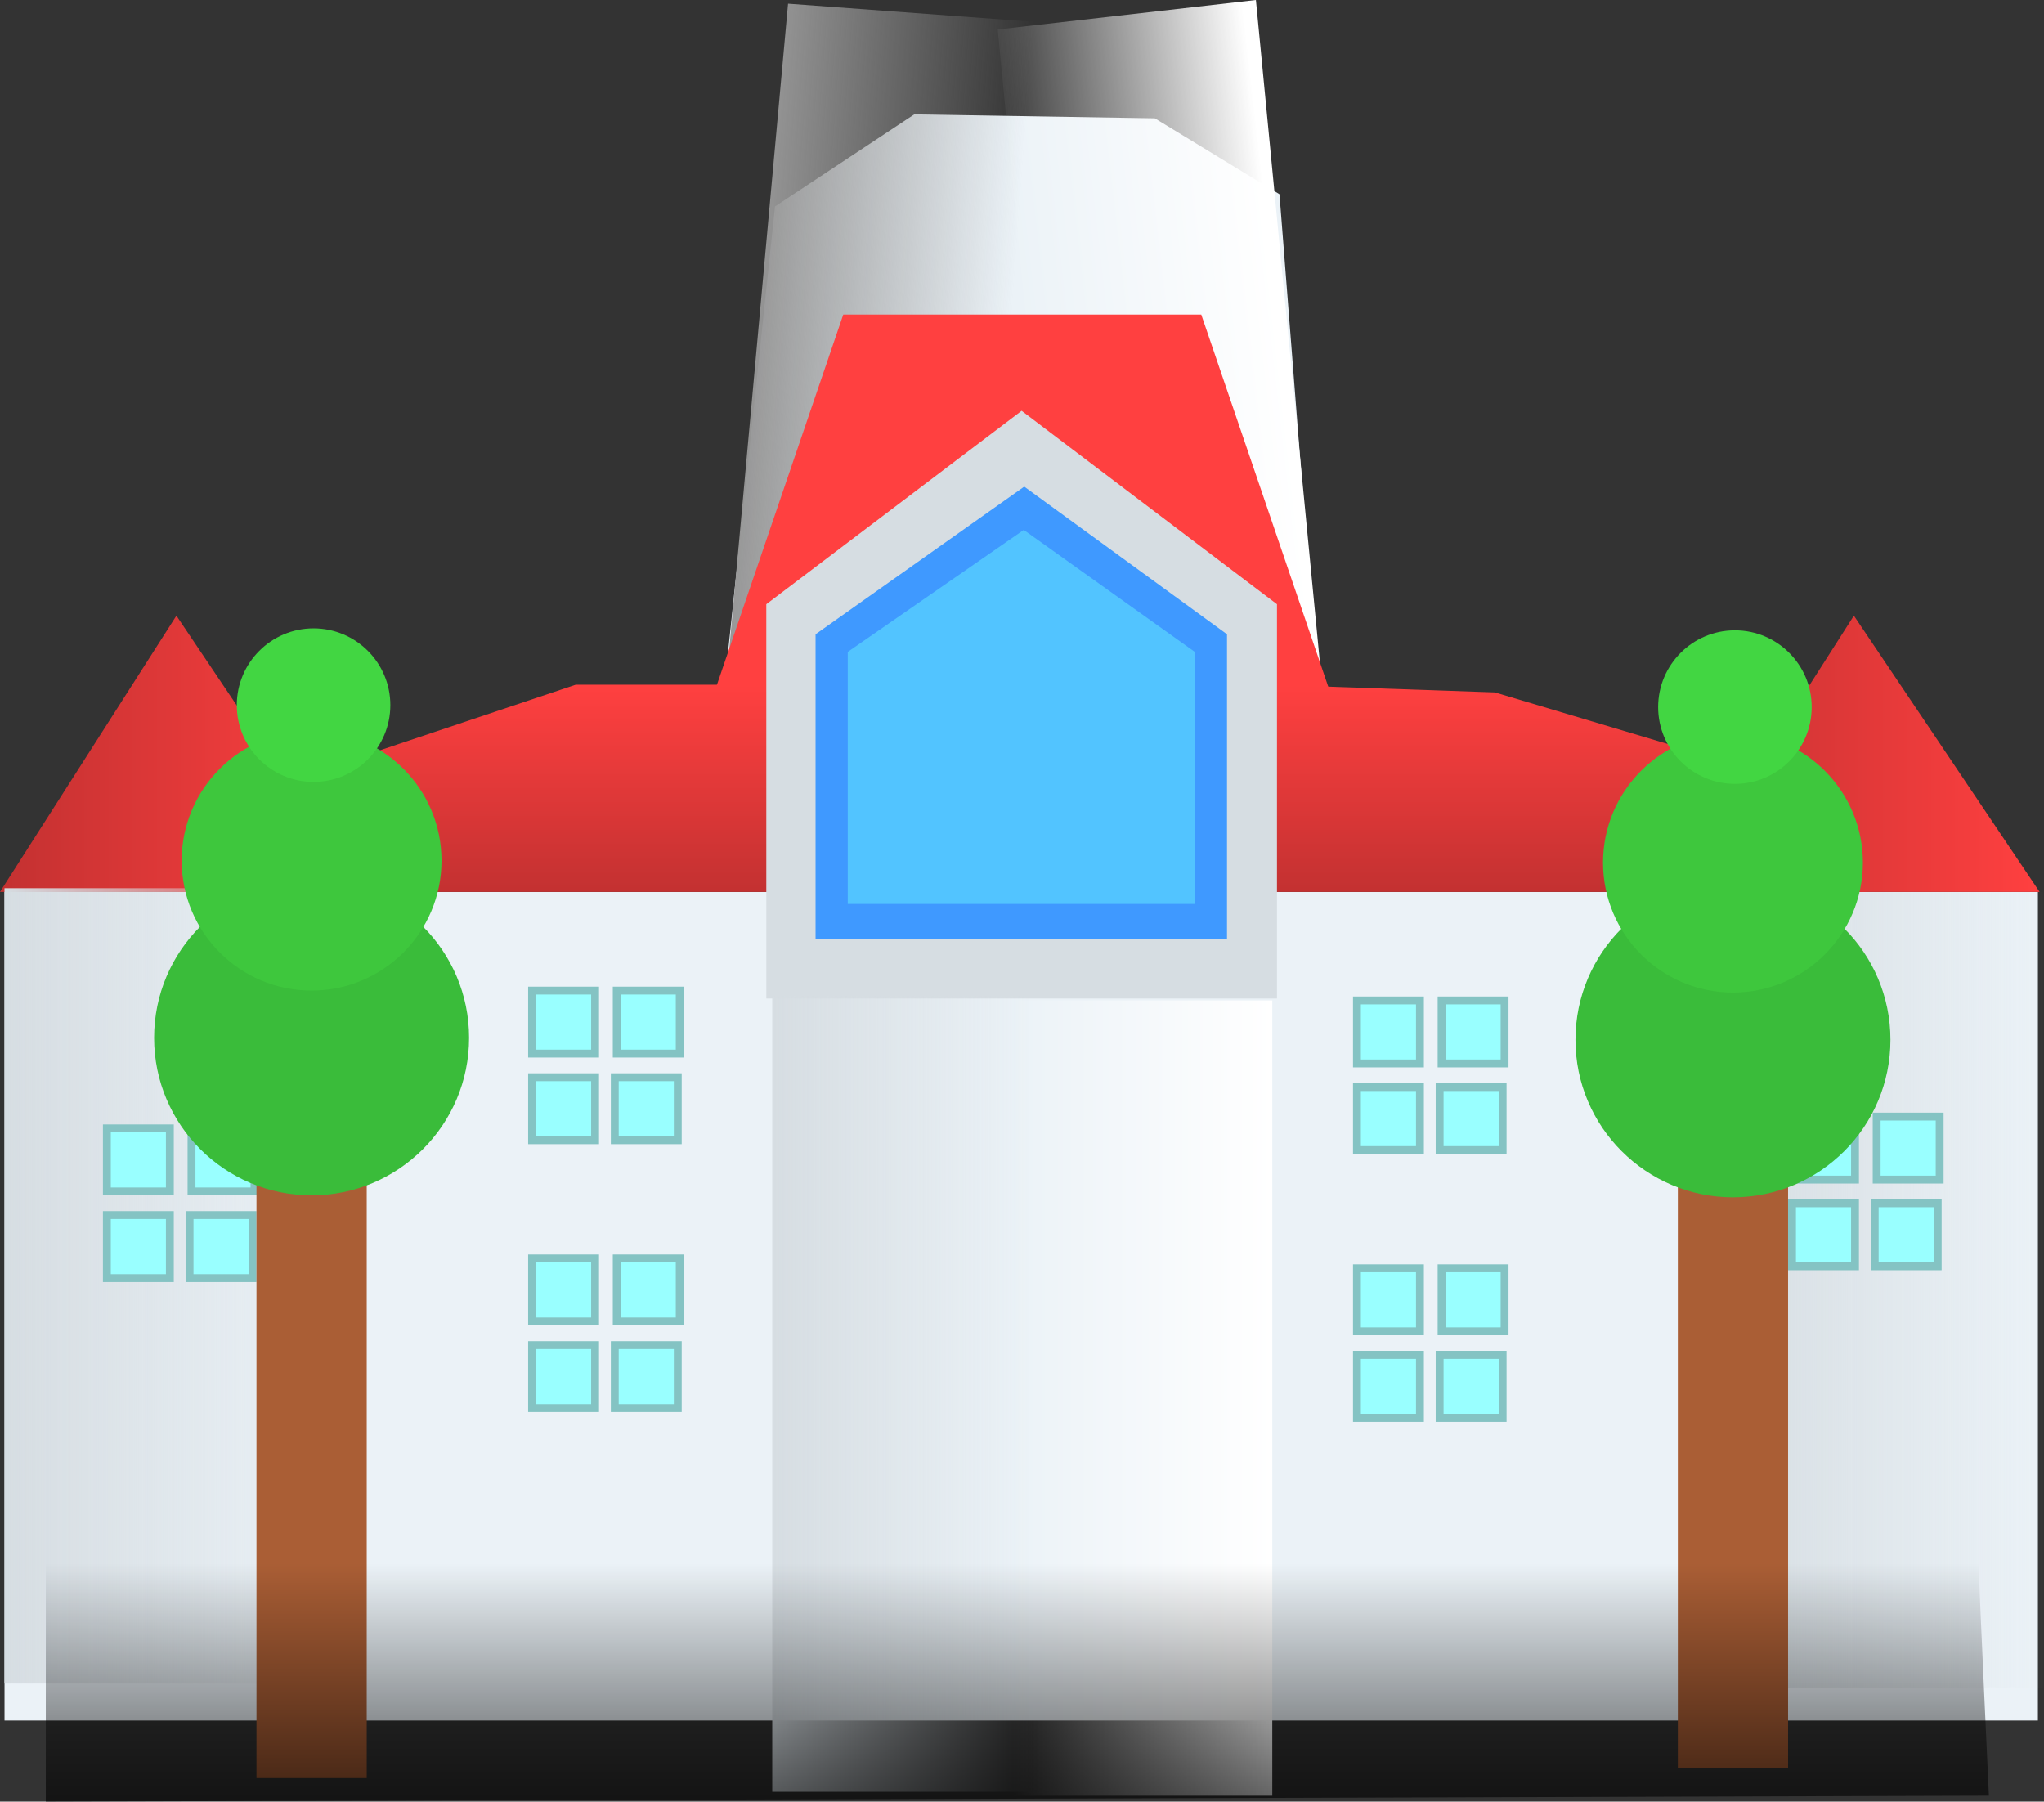 <svg version="1.1" xmlns="http://www.w3.org/2000/svg" xmlns:xlink="http://www.w3.org/1999/xlink" width="519.14" height="457.576" viewBox="0,0,519.14,457.576"><rect x="0" y="0" width="519.14" height="457.576" fill="#333333" stroke="none"/><defs><linearGradient x1="307.782" y1="11.24" x2="242.207" y2="18.718" gradientUnits="userSpaceOnUse" id="color-1"><stop offset="0" stop-color="#ffffff"/><stop offset="1" stop-color="#ffffff" stop-opacity="0"/></linearGradient><linearGradient x1="170.083" y1="12.551" x2="235.905" y2="17.407" gradientUnits="userSpaceOnUse" id="color-2"><stop offset="0" stop-color="#979797"/><stop offset="1" stop-color="#979797" stop-opacity="0"/></linearGradient><linearGradient x1="240.259" y1="84.797" x2="240.259" y2="137.412" gradientUnits="userSpaceOnUse" id="color-3"><stop offset="0" stop-color="#ff4040"/><stop offset="1" stop-color="#c33131"/></linearGradient><linearGradient x1="-19.14" y1="102.335" x2="72.829" y2="102.335" gradientUnits="userSpaceOnUse" id="color-4"><stop offset="0" stop-color="#c33131"/><stop offset="1" stop-color="#ff4040"/></linearGradient><linearGradient x1="406.91" y1="102.335" x2="498.879" y2="102.335" gradientUnits="userSpaceOnUse" id="color-5"><stop offset="0" stop-color="#c33131"/><stop offset="1" stop-color="#ff4040"/></linearGradient><linearGradient x1="-18" y1="237.477" x2="66" y2="237.477" gradientUnits="userSpaceOnUse" id="color-6"><stop offset="0" stop-color="#d6dde2"/><stop offset="1" stop-color="#d6dde2" stop-opacity="0"/></linearGradient><linearGradient x1="416" y1="238.477" x2="500" y2="238.477" gradientUnits="userSpaceOnUse" id="color-7"><stop offset="0" stop-color="#d6dde2"/><stop offset="1" stop-color="#d6dde2" stop-opacity="0"/></linearGradient><linearGradient x1="176.997" y1="264.979" x2="242.997" y2="264.979" gradientUnits="userSpaceOnUse" id="color-8"><stop offset="0" stop-color="#d6dde2"/><stop offset="1" stop-color="#d6dde2" stop-opacity="0"/></linearGradient><linearGradient x1="303.997" y1="265.979" x2="237.997" y2="265.979" gradientUnits="userSpaceOnUse" id="color-9"><stop offset="0" stop-color="#ffffff"/><stop offset="1" stop-color="#ffffff" stop-opacity="0"/></linearGradient><linearGradient x1="567.899" y1="308.004" x2="567.899" y2="406.004" gradientUnits="userSpaceOnUse" id="color-10"><stop offset="0" stop-color="#000000" stop-opacity="0"/><stop offset="1" stop-color="#000000"/></linearGradient></defs><g transform="translate(19.14,89.11)"><g data-paper-data="{&quot;isPaintingLayer&quot;:true}" fill-rule="nonzero" stroke-linejoin="miter" stroke-miterlimit="10" stroke-dasharray="" stroke-dashoffset="0" style="mix-blend-mode: normal"><path d="M-17.991,137.412h516.44v210.462h-516.44z" data-paper-data="{&quot;origPos&quot;:null}" fill="#ebf2f7" stroke="none" stroke-width="9.464" stroke-linecap="butt"/><g data-paper-data="{&quot;index&quot;:null}" stroke="none"><path d="M177.691,-36.676l35.373,-23.385l61.103,1l31.656,19.282l9.858,125.872h-150.923z" data-paper-data="{&quot;origPos&quot;:null}" fill="#ebf2f7" stroke-width="2.163" stroke-linecap="round"/><path d="M253.65,119.068l-19.387,-200.699l65.575,-7.478l19.387,200.699z" data-paper-data="{&quot;origPos&quot;:null,&quot;index&quot;:null,&quot;origRot&quot;:0}" fill="url(#color-1)" stroke-width="0" stroke-linecap="butt"/><path d="M162.653,113.277l18.361,-201.453l65.821,4.856l-18.361,201.453z" data-paper-data="{&quot;origPos&quot;:null,&quot;origRot&quot;:0}" fill="url(#color-2)" stroke-width="0" stroke-linecap="butt"/></g><path d="M157.497,100.779l37.538,-110h90.925l37.538,110z" data-paper-data="{&quot;index&quot;:null}" fill="#ff4040" stroke="none" stroke-width="0" stroke-linecap="butt"/><path d="M39.814,114.027l87.252,-29.231h58.954h117.909l56.596,1.949l84.894,25.333l9.433,25.333h-429.187z" fill="url(#color-3)" stroke="none" stroke-width="2.163" stroke-linecap="round"/><path d="M-19.14,137.412l44.805,-70.154l47.163,70.154z" data-paper-data="{&quot;origPos&quot;:null}" fill="url(#color-4)" stroke="none" stroke-width="2.163" stroke-linecap="round"/><path d="M406.91,137.412l44.805,-70.154l47.163,70.154z" fill="url(#color-5)" stroke="none" stroke-width="2.163" stroke-linecap="round"/><path d="M175.487,64.352l64.85,-49.127l64.85,49.127v100.144h-129.7z" fill="#d6dde2" stroke="none" stroke-width="2.654" stroke-linecap="round"/><path d="M187.997,71.979l53,-37.5l51.5,37.5v77.5h-104.5z" fill="#3f99ff" stroke="none" stroke-width="1" stroke-linecap="round"/><path d="M-18,338.477v-202h84v202z" data-paper-data="{&quot;origPos&quot;:null}" fill="url(#color-6)" stroke="none" stroke-width="0" stroke-linecap="butt"/><path d="M416,339.477v-202h84v202z" data-paper-data="{&quot;origPos&quot;:null}" fill="url(#color-7)" stroke="none" stroke-width="0" stroke-linecap="butt"/><path d="M176.997,365.979v-202h66v202z" fill="url(#color-8)" stroke="none" stroke-width="0" stroke-linecap="butt"/><path d="M237.997,366.979v-202h66v202z" data-paper-data="{&quot;index&quot;:null}" fill="url(#color-9)" stroke="none" stroke-width="0" stroke-linecap="butt"/><g data-paper-data="{&quot;origPos&quot;:null}" fill="#99ffff" stroke="#84c3c3" stroke-width="2" stroke-linecap="butt"><path d="M8,197.482h16v16h-16z"/><path d="M29.5,197.482h16v16h-16z"/><path d="M29,219.482h16v16h-16z"/><path d="M8,219.482h16v16h-16z"/></g><g data-paper-data="{&quot;origPos&quot;:null}" fill="#99ffff" stroke="#84c3c3" stroke-width="2" stroke-linecap="butt"><path d="M436,194.482h16v16h-16z"/><path d="M457.5,194.482h16v16h-16z"/><path d="M457,216.482h16v16h-16z"/><path d="M436,216.482h16v16h-16z"/></g><g stroke="none" stroke-linecap="butt"><path d="M407,169.882h28v190h-28z" data-paper-data="{&quot;origPos&quot;:null}" fill="#aa5e35" stroke-width="2.072"/><path d="M421,134.977c11.036,0 21.036,4.482 28.277,11.723c7.241,7.241 11.723,17.241 11.723,28.277c0,11.036 -4.482,21.036 -11.723,28.277c-7.241,7.241 -17.241,11.723 -28.277,11.723c-11.036,0 -21.036,-4.482 -28.277,-11.723c-7.241,-7.241 -11.723,-17.241 -11.723,-28.277c0,-11.036 4.482,-21.036 11.723,-28.277c7.241,-7.241 17.241,-11.723 28.277,-11.723z" data-paper-data="{&quot;origPos&quot;:null}" fill="#3abc3a" stroke-width="1"/><path d="M421,96.977c9.104,0 17.354,3.698 23.328,9.672c5.974,5.974 9.672,14.224 9.672,23.328c0,9.104 -3.698,17.354 -9.672,23.328c-5.974,5.974 -14.224,9.672 -23.328,9.672c-9.104,0 -17.354,-3.698 -23.328,-9.672c-5.974,-5.974 -9.672,-14.224 -9.672,-23.328c0,-9.104 3.698,-17.354 9.672,-23.328c5.974,-5.974 14.224,-9.672 23.328,-9.672z" data-paper-data="{&quot;origPos&quot;:null}" fill="#3ec73d" stroke-width="1"/><path d="M421.5,70.977c5.38,0 10.255,2.185 13.785,5.715c3.53,3.53 5.715,8.405 5.715,13.785c0,5.38 -2.185,10.255 -5.715,13.785c-3.53,3.53 -8.405,5.715 -13.785,5.715c-5.38,0 -10.255,-2.185 -13.785,-5.715c-3.53,-3.53 -5.715,-8.405 -5.715,-13.785c0,-5.38 2.185,-10.255 5.715,-13.785c3.53,-3.53 8.405,-5.715 13.785,-5.715z" data-paper-data="{&quot;origPos&quot;:null}" fill="#42d642" stroke-width="1"/></g><g data-paper-data="{&quot;origPos&quot;:null}" stroke="none" stroke-linecap="butt"><path d="M46,168.501h28v194h-28z" data-paper-data="{&quot;origPos&quot;:null}" fill="#aa5e35" stroke-width="2.11"/><path d="M60,134.477c11.036,0 21.036,4.482 28.277,11.723c7.241,7.241 11.723,17.241 11.723,28.277c0,11.036 -4.482,21.036 -11.723,28.277c-7.241,7.241 -17.241,11.723 -28.277,11.723c-11.036,0 -21.036,-4.482 -28.277,-11.723c-7.241,-7.241 -11.723,-17.241 -11.723,-28.277c0,-11.036 4.482,-21.036 11.723,-28.277c7.241,-7.241 17.241,-11.723 28.277,-11.723z" data-paper-data="{&quot;origPos&quot;:null}" fill="#3abc3a" stroke-width="1"/><path d="M60,96.477c9.104,0 17.354,3.698 23.328,9.672c5.974,5.974 9.672,14.224 9.672,23.328c0,9.104 -3.698,17.354 -9.672,23.328c-5.974,5.974 -14.224,9.672 -23.328,9.672c-9.104,0 -17.354,-3.698 -23.328,-9.672c-5.974,-5.974 -9.672,-14.224 -9.672,-23.328c0,-9.104 3.698,-17.354 9.672,-23.328c5.974,-5.974 14.224,-9.672 23.328,-9.672z" data-paper-data="{&quot;origPos&quot;:null}" fill="#3ec73d" stroke-width="1"/><path d="M60.5,70.477c5.38,0 10.255,2.185 13.785,5.715c3.53,3.53 5.715,8.405 5.715,13.785c0,5.38 -2.185,10.255 -5.715,13.785c-3.53,3.53 -8.405,5.715 -13.785,5.715c-5.38,0 -10.255,-2.185 -13.785,-5.715c-3.53,-3.53 -5.715,-8.405 -5.715,-13.785c0,-5.38 2.185,-10.255 5.715,-13.785c3.53,-3.53 8.405,-5.715 13.785,-5.715z" data-paper-data="{&quot;origPos&quot;:null}" fill="#42d642" stroke-width="1"/></g><g fill="#99ffff" stroke="#84c3c3" stroke-width="2" stroke-linecap="butt"><path d="M116,230.491h16v16h-16z"/><path d="M137.5,230.491h16v16h-16z"/><path d="M137,252.491h16v16h-16z"/><path d="M116,252.491h16v16h-16z"/></g><g fill="#99ffff" stroke="#84c3c3" stroke-width="2" stroke-linecap="butt"><path d="M325.5,232.991h16v16h-16z"/><path d="M347,232.991h16v16h-16z"/><path d="M346.5,254.991h16v16h-16z"/><path d="M325.5,254.991h16v16h-16z"/></g><g fill="#99ffff" stroke="#84c3c3" stroke-width="2" stroke-linecap="butt"><path d="M116,162.482h16v16h-16z"/><path d="M137.5,162.482h16v16h-16z"/><path d="M137,184.482h16v16h-16z"/><path d="M116,184.482h16v16h-16z"/></g><g fill="#99ffff" stroke="#84c3c3" stroke-width="2" stroke-linecap="butt"><path d="M325.5,164.982h16v16h-16z"/><path d="M347,164.982h16v16h-16z"/><path d="M346.5,186.982h16v16h-16z"/><path d="M325.5,186.982h16v16h-16z"/></g><path d="M486.006,366.97l-493.514,1.497c0,-20.154 0,-40.308 0,-60.462h490.881c0.194,6.686 2.633,58.966 2.633,58.966z" data-paper-data="{&quot;origPos&quot;:null,&quot;index&quot;:null}" fill="url(#color-10)" stroke="none" stroke-width="1.228" stroke-linecap="butt"/><path d="M196.175,76.457l44.704,-30.978l43.439,30.978v64.022h-88.143z" fill="#52c4ff" stroke="none" stroke-width="1" stroke-linecap="round"/></g></g></svg>